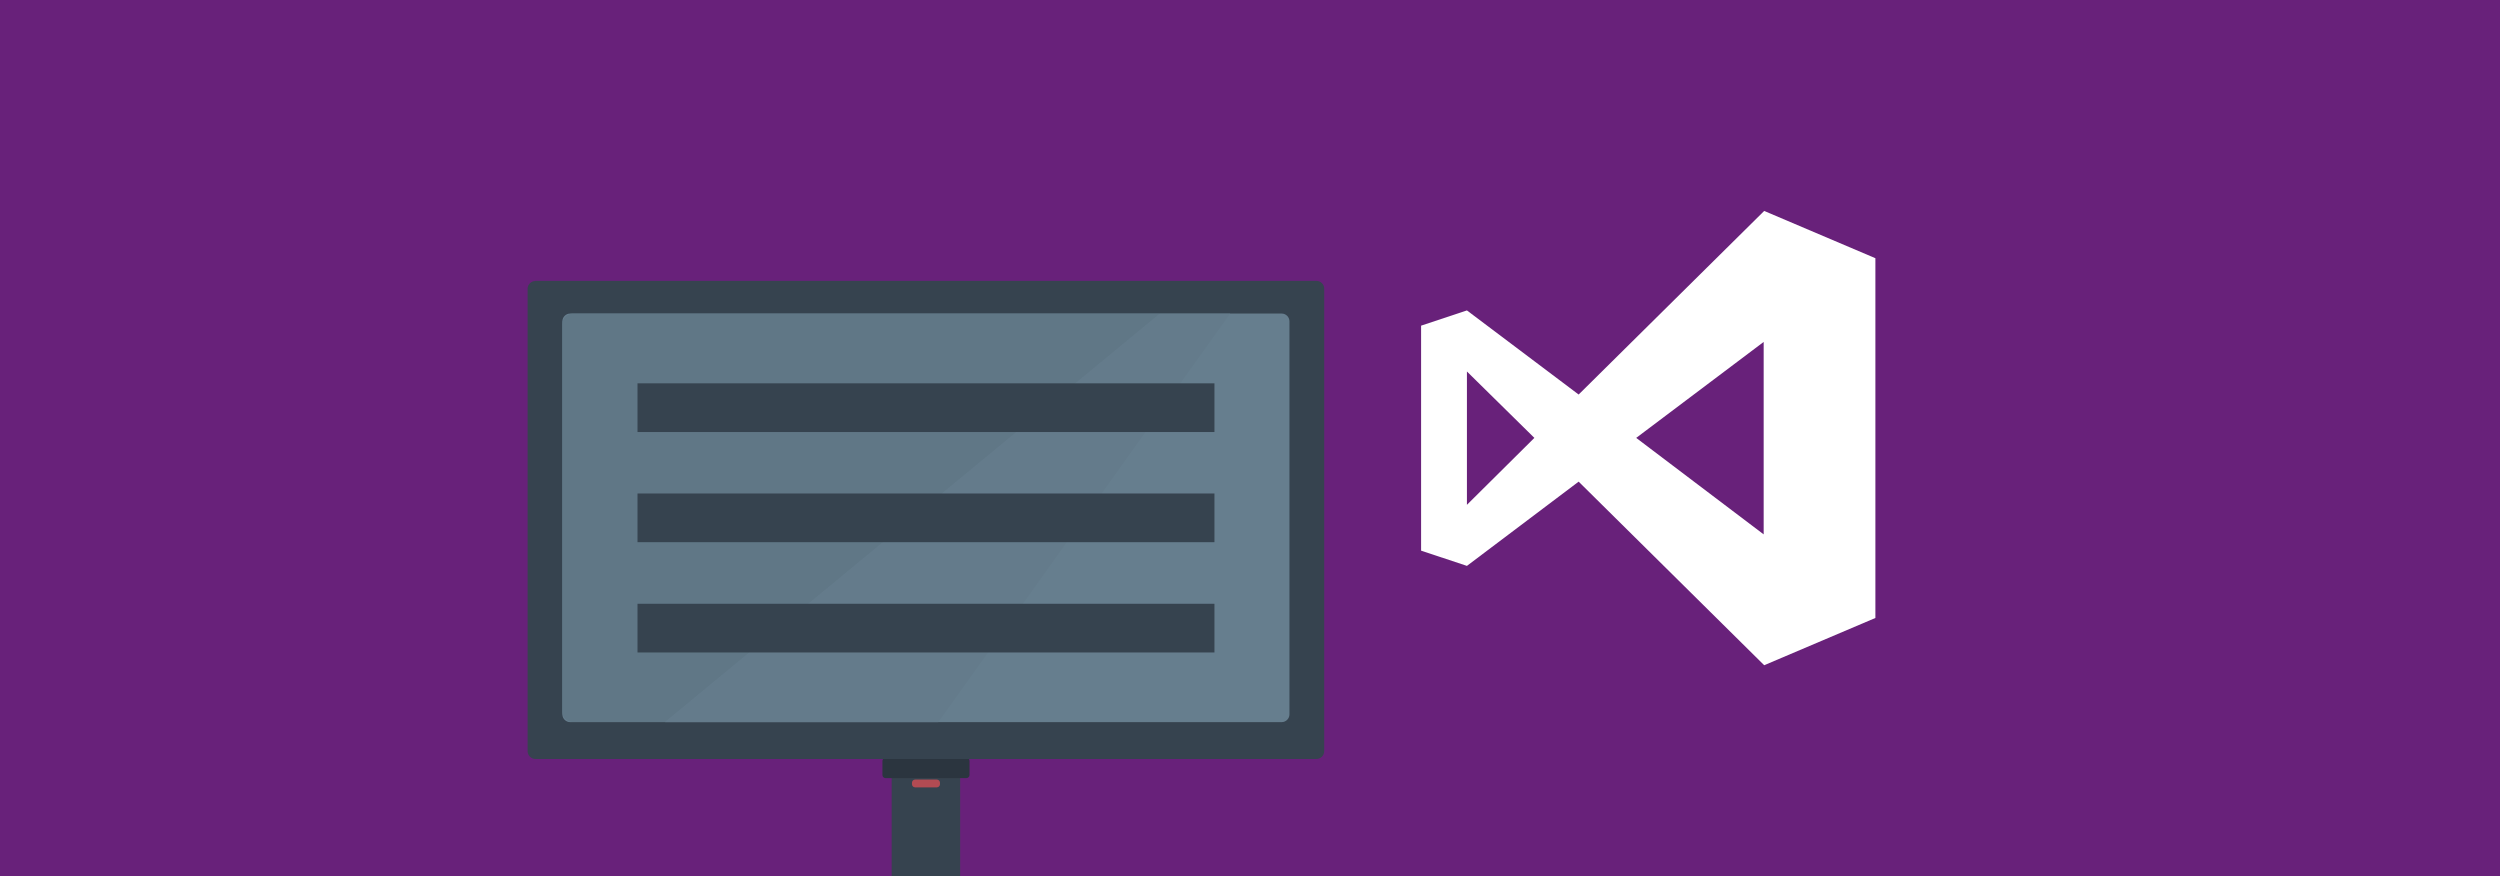 <svg version="1.1" xmlns="http://www.w3.org/2000/svg" x="0" y="0" viewBox="0 0 1920 673" xml:space="preserve"><style type="text/css">.st1{fill:#36434f}</style><path fill="#68217a" d="M0 0h1920v673H0z"/><path class="st1" d="M684.8 596.3h52.6V673h-52.6z"/><path d="M721.9 602.3c0 1.3-1.1 2.4-2.4 2.4h-16.7c-1.3 0-2.4-1.1-2.4-2.4v-1.2c0-1.3 1.1-2.4 2.4-2.4h16.7c1.3 0 2.4 1.1 2.4 2.4v1.2z" fill="#b24b53"/><path d="M677.7 584.4c0-1.3 1.1-2.4 2.4-2.4h62.1c1.3 0 2.4 1.1 2.4 2.4v10.8c0 1.3-1.1 2.4-2.4 2.4h-62.1c-1.3 0-2.4-1.1-2.4-2.4v-10.8z" fill="#2b353f"/><path class="st1" d="M411.2 215.8c-3.3 0-6 2.7-6 6v355.1c0 3.3 2.7 6 6 6H1011c3.3 0 6-2.7 6-6V221.7c0-3.3-2.7-6-6-6H411.2z"/><path d="M990.3 548.6c0 3.3-2.7 6-6 6H437.9c-3.3 0-6-2.7-6-6V246.8c0-3.3 2.7-6 6-6h546.4c3.3 0 6 2.7 6 6v301.8z" fill="#667e8e"/><path fill="#647b8b" d="M890.7 240.9L510.8 554.6h209.8l224.1-313.7z"/><path d="M439.8 240.9c-4.2 0-7.9 3.5-7.9 7.8v298c0 4.2 3.5 7.8 7.9 7.8h71l379.9-313.6H439.8z" fill="#607786"/><path class="st1" d="M489.6 294.4h443.1v37.4H489.6zm0 84.6h443.1v37.4H489.6zm0 84.7h443.1v37.4H489.6z"/><path d="M1126.6 434.6l-35.2-11.7V250.1l35.2-11.7 85.8 64.6 142.5-141 85.4 36.3v276.3l-85.4 36.3-142.5-141-85.8 64.7zm130-98.3l97.9 74.1V262.6l-97.9 73.7zm-130 51.4l51.8-51.4-51.8-51v102.4z" fill="#fff"/></svg>